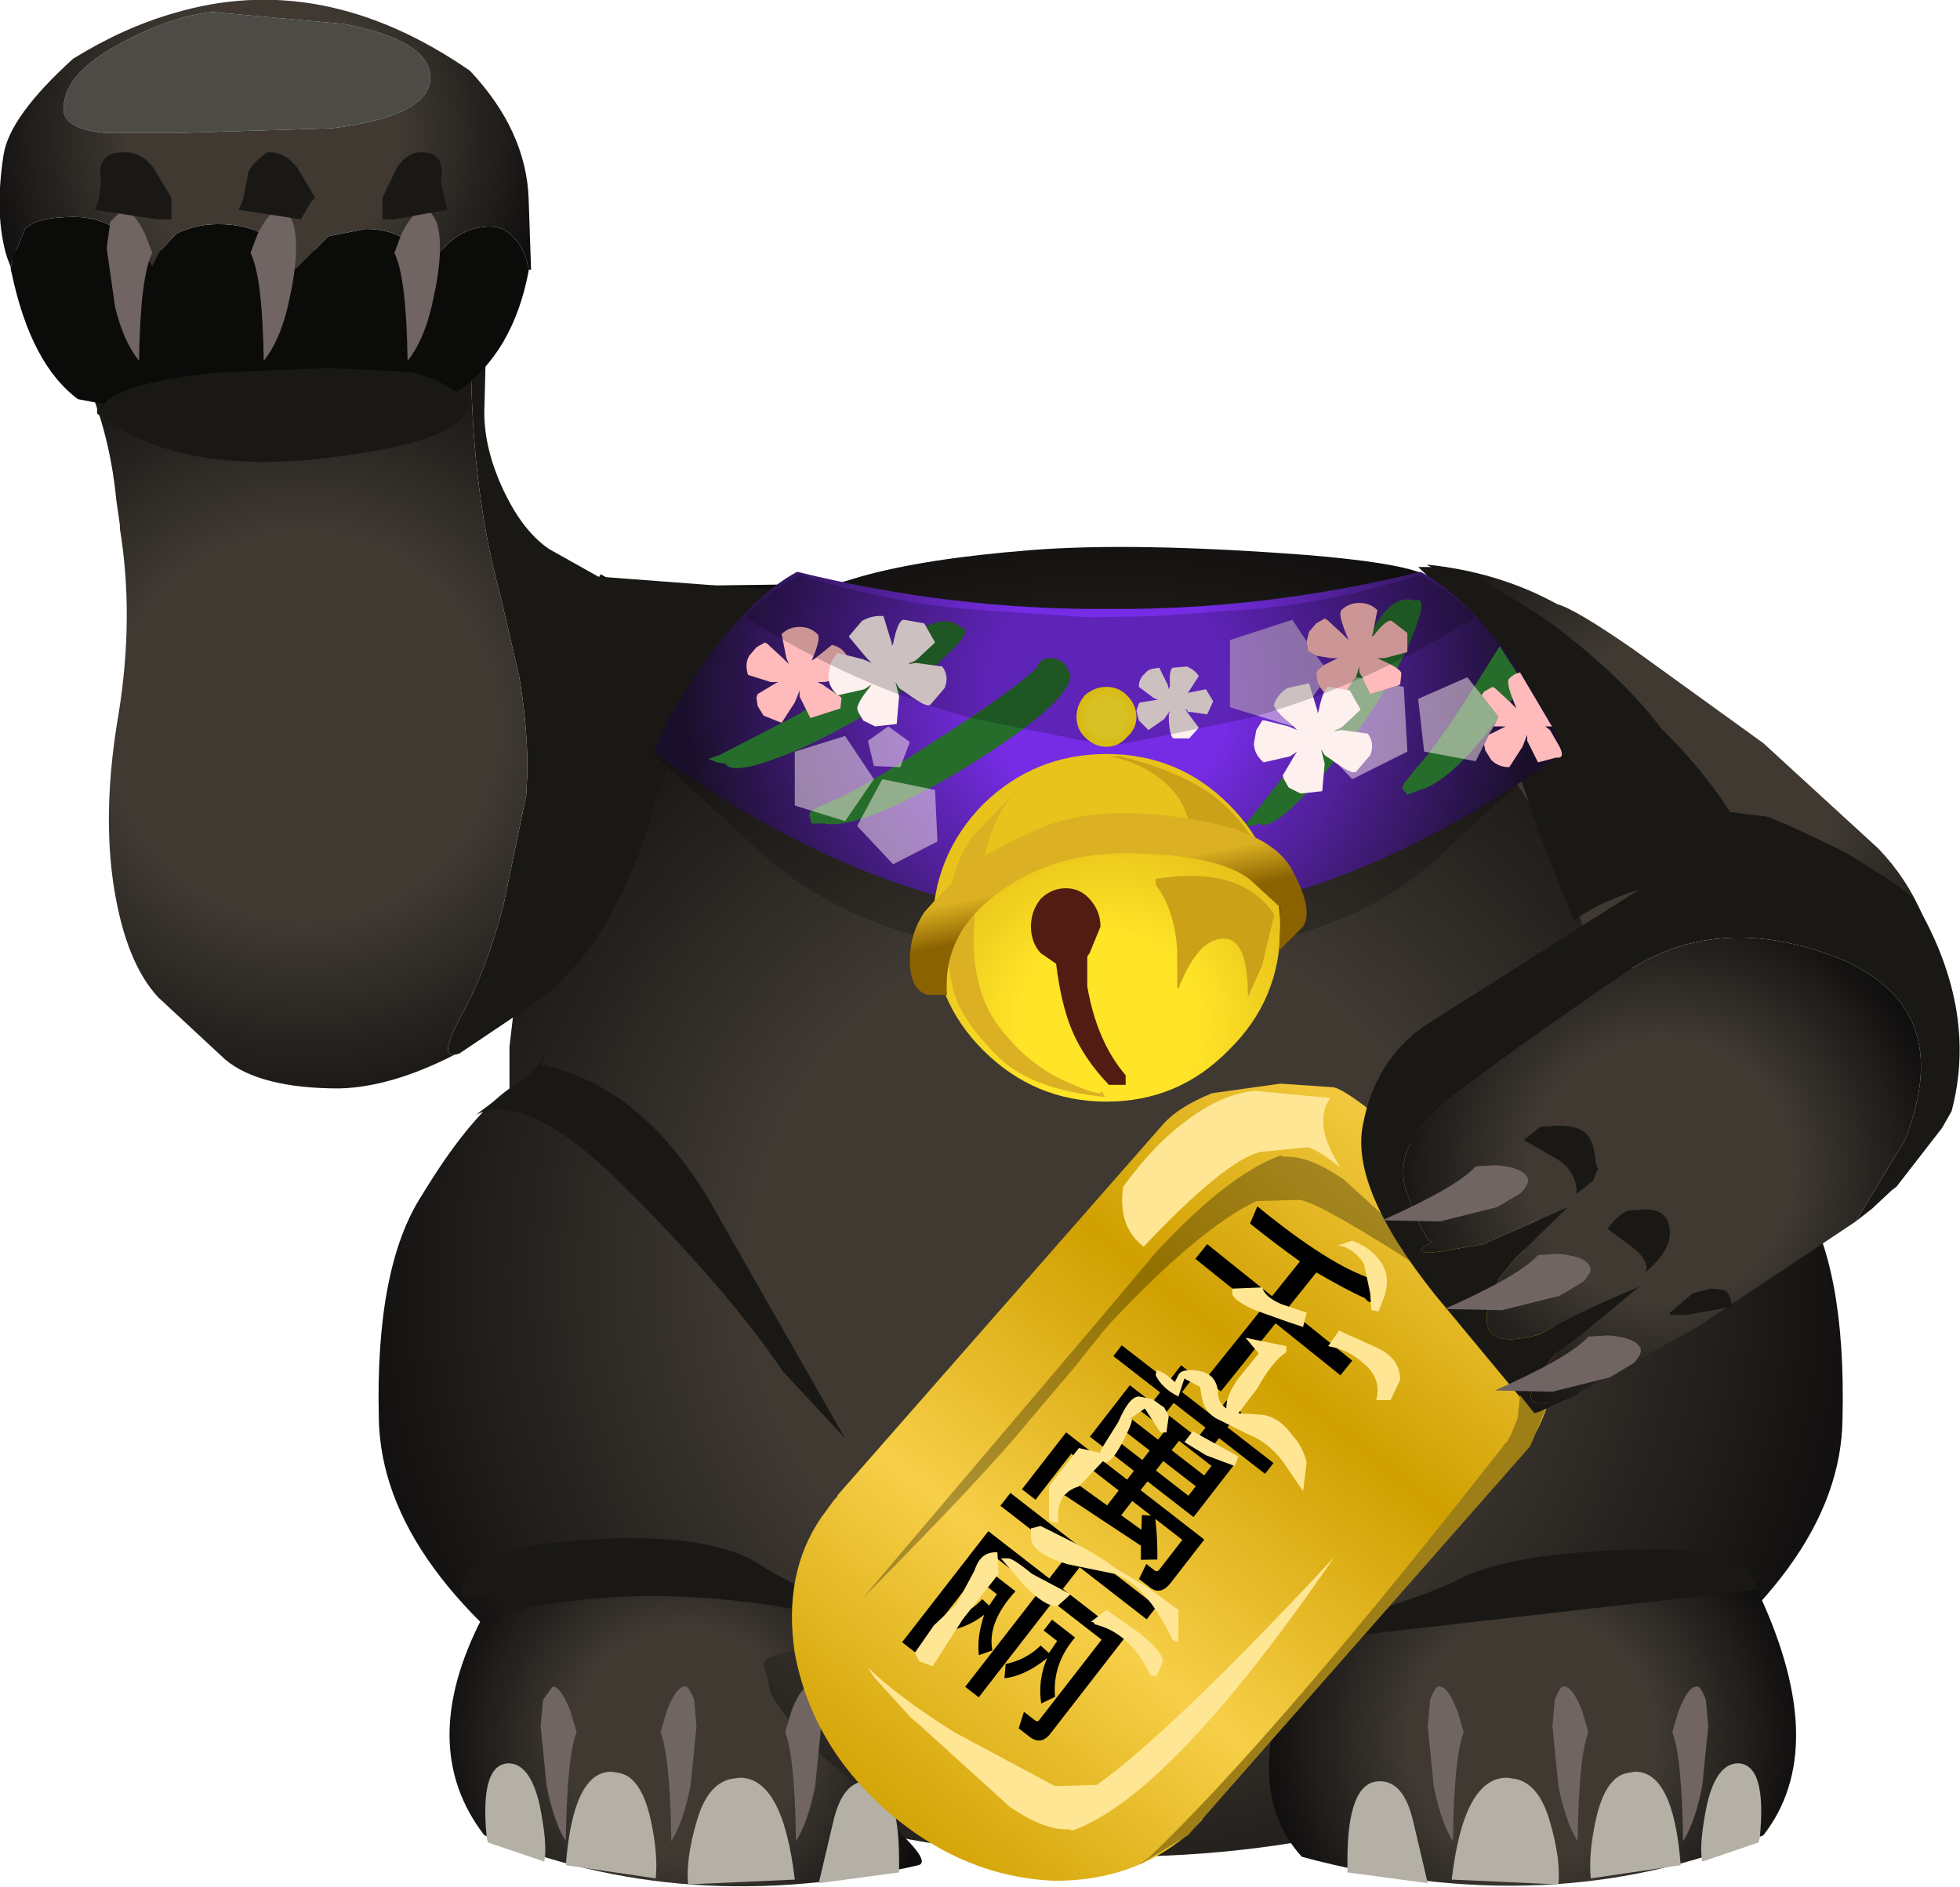 <svg xmlns="http://www.w3.org/2000/svg" xmlns:ffdec="https://www.free-decompiler.com/flash" xmlns:xlink="http://www.w3.org/1999/xlink" ffdec:objectType="frame" width="81.75" height="78.7"><g transform="translate(36.5 21.4)"><use ffdec:characterId="1" xlink:href="#a" width="81.75" height="78.7" transform="translate(-36.5 -21.4)"/><use ffdec:characterId="4" xlink:href="#b" width="14" height="15.15" transform="rotate(38.764 -27.925 36.776)scale(.894)"/><use ffdec:characterId="5" xlink:href="#c" width="14" height="15.15" transform="rotate(37.81 -40.935 33.077)scale(.894)"/><use ffdec:characterId="6" xlink:href="#d" width="14" height="15.15" transform="rotate(37.81 -52.854 28.758)scale(.894)"/><use ffdec:characterId="7" xlink:href="#e" width="26.3" height="32.3" transform="translate(1.65 24.05)"/></g><defs><radialGradient id="f" cx="0" cy="0" r="819.2" gradientTransform="matrix(.04 -.001 .001 .04 9.55 31.75)" gradientUnits="userSpaceOnUse" spreadMethod="pad"><stop offset=".455" stop-color="#3f3932"/><stop offset="1" stop-color="#0e0d0d"/></radialGradient><radialGradient id="g" cx="0" cy="0" r="819.2" gradientTransform="translate(27.4 51.1)scale(.014)" gradientUnits="userSpaceOnUse" spreadMethod="pad"><stop offset=".455" stop-color="#3f3932"/><stop offset="1" stop-color="#0e0d0d"/></radialGradient><radialGradient id="h" cx="0" cy="0" r="819.2" gradientTransform="translate(-7.9 51.25)scale(.013)" gradientUnits="userSpaceOnUse" spreadMethod="pad"><stop offset=".455" stop-color="#3f3932"/><stop offset="1" stop-color="#0e0d0d"/></radialGradient><radialGradient id="i" cx="0" cy="0" r="819.2" gradientTransform="translate(-23.85 8.9)scale(.022)" gradientUnits="userSpaceOnUse" spreadMethod="pad"><stop offset=".455" stop-color="#3f3932"/><stop offset="1" stop-color="#0e0d0d"/></radialGradient><radialGradient id="j" cx="0" cy="0" r="819.2" gradientTransform="translate(-25.45 -15.75)scale(.015)" gradientUnits="userSpaceOnUse" spreadMethod="pad"><stop offset=".455" stop-color="#3f3932"/><stop offset="1" stop-color="#0e0d0d"/></radialGradient><radialGradient id="l" cx="0" cy="0" r="819.2" gradientTransform="translate(33.3 11.95)scale(.018)" gradientUnits="userSpaceOnUse" spreadMethod="pad"><stop offset=".455" stop-color="#3f3932"/><stop offset="1" stop-color="#0e0d0d"/></radialGradient><radialGradient id="m" cx="0" cy="0" r="819.2" gradientTransform="translate(32.8 27.4)scale(.015)" gradientUnits="userSpaceOnUse" spreadMethod="pad"><stop offset=".455" stop-color="#3f3932"/><stop offset="1" stop-color="#0e0d0d"/></radialGradient><radialGradient id="n" cx="0" cy="0" r="819.2" gradientTransform="translate(9.75 7.45)scale(.023)" gradientUnits="userSpaceOnUse" spreadMethod="pad"><stop offset=".267" stop-color="#762ce5"/><stop offset=".937" stop-color="#1a0f2a"/></radialGradient><radialGradient id="o" cx="0" cy="0" r="819.2" gradientTransform="translate(9.65 8.5)scale(.002)" gradientUnits="userSpaceOnUse" spreadMethod="pad"><stop offset=".459" stop-color="#d7c125"/><stop offset="1" stop-color="#dbb500"/></radialGradient><radialGradient id="p" cx="0" cy="0" r="819.2" gradientTransform="translate(9.75 21.35)scale(.01)" gradientUnits="userSpaceOnUse" spreadMethod="pad"><stop offset=".459" stop-color="#ffe427"/><stop offset="1" stop-color="#e7c31b"/></radialGradient><path id="r" fill-rule="evenodd" d="m152-704 24 84q144 0 292-8v208H80v88h388V76h92v-408h388v-88H560v-216q160-24 252-48 44 8 28-16l-56-76q-196 76-632 72"/><path id="s" fill-rule="evenodd" d="M544-484v-56h192v56zm0 120v-56h192v56zm-260 0v-56h180v56zm0-120v-56h180v56zm132-120v-60h188v60zm240 420-36 24 40 56-116 4v-84zm24 0h160V-8q0 16-16 16h-48l16 76h64q64 0 64-76v-256H544v-52h272v-304H684v-60h272v-64H684v-72q28-20-4-24h-76v96H416v-72q28-20-4-24h-76v96H60v64h276v60H204v304h260v52H104V88h80v-272h280v88l-220 8 12 72q4 48 24 4l424-32 40 52 60-48q-60-80-124-144"/><path id="t" fill-rule="evenodd" d="M828-16h-64l28 76h64q68 0 68-72v-568H556v-128h396v-76H88v76h388v128H116V76h80v-580h280V60h80v-564h288v476q0 12-16 12M244-436v64h84l4 64-44-4q-12 120-88 180l32 56q80-76 108-184 36 104 96 164l36-56q-100-88-84-284zM804-96l32-64q-104-112-96-276H604v64h80l4 68-52-4q-12 92-76 168l36 56q68-64 100-196 28 108 108 184"/><use xlink:href="#r" id="b" width="14" height="15.15" transform="translate(0 10.6)scale(.01)"/><use xlink:href="#s" id="c" width="14" height="15.15" transform="translate(0 10.6)scale(.01)"/><use xlink:href="#t" id="d" width="14" height="15.15" transform="translate(0 10.6)scale(.01)"/><linearGradient id="k" x1="-819.2" x2="819.2" gradientTransform="matrix(.005 -.006 .016 .013 12.7 41.05)" gradientUnits="userSpaceOnUse" spreadMethod="reflect"><stop offset="0" stop-color="#f7cf48"/><stop offset="1" stop-color="#d0a000"/></linearGradient><linearGradient id="q" x1="-819.2" x2="819.2" gradientTransform="matrix(0 .002 -.005 .001 5.95 15.85)" gradientUnits="userSpaceOnUse" spreadMethod="pad"><stop offset=".459" stop-color="#dbb022"/><stop offset="1" stop-color="#8a6200"/></linearGradient><g id="a" fill-rule="evenodd"><path fill="url(#f)" d="m22.6 3.55 2.15 2.15.95 1.5 6.25 12.55q1.65 3.2 3.2 4.4 1.6 1.25 3.45 4.3 1.9 3 1.75 9.3-.05 6.35-8.95 12.3-8.8 6-21.55 6-12.8 0-21.6-6-8.85-5.95-8.95-12.3-.15-6.3 1.8-9.3 1.85-3.05 3.45-4.3l.2-.15v-1.75l1-8.45.1-.55q.9-6.5 2.7-10.7l.7.4.35.05 1.6.05 7.2-.1 1-.3q2.65-.75 7.05-1.1 4.3-.35 11.55.2 7.25.6 4.6 1.8" transform="translate(36.5 21.4)"/><path fill="#191815" d="M73.05 65.75q.65 1.25-.8.75-1 .8-3.9 1.15l-5.15.45-5.65.15-4.3.05q5.55-1.4 7.55-2.4 1.95-1.05 6.8-1.25t5.45 1.1"/><path fill="#e9ddce" d="M70 45.65q-2.65 1.95-6.5 5.9-2.45 2.45-4.6 5.65l-.95 1.4q1.8-3.55 5.4-8.35l5.25-7.15q0 .5.7 1.6z"/><path fill="#191815" d="M22.25 44.7q.7-1.1.3-.3 4.5.95 7.45 6.4l5.25 9.2-2.6-2.8q-2.15-3.2-6.4-7.5t-6.4-3.2zm-2 21.8q-1.45.5-.8-.75.6-1.3 5.45-1.55t6.85 1.1q1.95 1.3 7.5 3l-4.3-.05-5.65-.15-5.15-.45q-2.9-.35-3.9-1.15"/><path fill="url(#g)" d="m17.8 47.1 1.05-.15L36.8 44.9l.1.25q2.95 6.4.15 10-8.85 3.7-19.25.9-2.75-3 0-8.95" transform="translate(36.5 21.4)"/><path fill="url(#h)" d="M.55 54.6q1.85 1.65 1.25 1.8-9.7 2.25-18.1-1.25-2.85-3.7-.1-9.05 7.85-2.15 17.65.7-6 .6-5.9 1.2l.1.4.05.15.15.7q.95 1.6 2.55 2.95l.5.4z" transform="translate(36.5 21.4)"/><path fill="#b4b0a5" d="M57.5 74.3q1.05-.05 1.45 1.7l.6 2.55-3.35-.45v-.5q0-3.25 1.3-3.3m10.7-.4q1.6 0 1.9 3.9l-3.75.55q-.1-1 .2-2.4.4-1.85 1.35-2zm2.8 3.75q-.15-.7.2-2.4.4-1.7 1.3-1.7 1.2.05.9 3.1l-.05.2zm-6 .95-4.45-.2q.5-4.25 2.3-4.25l.35.05q1 .2 1.45 1.8.45 1.55.35 2.6m-27.5-.5-3.35.45.6-2.55q.4-1.75 1.45-1.7 1.3.05 1.3 3.3zm-10.15.25-3.75-.55q.3-3.9 1.9-3.9l.3.05q.95.15 1.35 2 .3 1.4.2 2.4m-7.05-1.7q-.3-3.05.9-3.1.9 0 1.3 1.7.35 1.7.2 2.4l-2.35-.8zm10.55-2.5q1.8 0 2.3 4.25l-4.45.2q-.1-1.05.35-2.6.45-1.6 1.45-1.8z"/><path fill="#191815" d="M18.95 44q-.65.05.3-1.65 1.05-1.9 1.75-4.6l.95-4.6.05-1q0-1.95-.35-3.95l-.8-3.45q-1.1-4-1.2-9.15l-2.45 2.15q-1.5 1-5.5.95-4-.1-5.75-1.05-1.8-.95-2.65-2.45l-.2-.5-.2-.25q-1.2-2.25-2.7-4l21.25-.05q-.5.75-.8 2.2l-.4 2.6-.05 2q0 1.55.8 3.25t1.9 2.45l2.05 1.15 8.6.65q7.6.15 3.05.8-4.6.6-5.85 1.7-1.25 1.05-1.65 1.9l-.1.1q-1.3 2.65-1.95 5.25-1.65 5.05-4.55 7.25l-3.35 2.25z"/><path fill="url(#i)" d="M-17.55 22.6q-2.65 1.35-4.8 1.4-3.3 0-4.75-1.2l-2.8-2.6q-1.35-1.45-1.85-4.6-.5-3.2.2-7.25.65-4.05.05-7.7V.5l-.15-1.05q-.3-3.1-1.55-5.65.85 1.5 2.65 2.45 1.75.95 5.75 1.05 4 .05 5.5-.95l2.45-2.15q.1 5.15 1.2 9.15l.8 3.45q.35 2 .35 3.95l-.05 1-.95 4.6q-.7 2.7-1.75 4.6-.95 1.7-.3 1.65" transform="translate(36.5 21.4)"/><path fill="#191815" d="m19.05 16.35.4.3q.45 1.7-5.8 2.45t-9.6-1.85v-.45l.3.05.1-.1q.85-.8 4.45-1.2l4.8-.2 3.2.15q1 .1 2.15.85"/><path fill="#0b0b0a" d="m.45 11.15.1-.4.5-1.2q.45-.5 2.05-.5 1.95 0 3.25 2.05l.3-.6.7-.75q.8-.4 1.75-.4 2.35 0 3.2 1.85h.05l1.35-1.35 1.55-.3q1.1 0 1.8.55l.1.05.8 1.15.05-.05q.2-.65.75-1.15.75-.65 1.7-.65.65 0 1.1.6.4.5.5 1.2v.05q-.65 3.45-3 5.05-1.15-.75-2.15-.85l-3.2-.15-4.8.2q-3.6.4-4.45 1.2l-.1.1-.3-.05-.8-.15Q1.3 15.2.5 11.45l-.05-.2z"/><path fill="#4d4b46" d="m13.85 5.35-6.5.2h-2.9q-1.8-.15-1.8-1 0-1.5 2.4-2.75Q7.1.7 8.85.5l5.5.5q3.65.7 3.6 2.3-.1 1.55-4.1 2.05"/><path fill="url(#j)" d="M-22.65-16.05q4-.5 4.1-2.05.05-1.6-3.6-2.3l-5.5-.5q-1.75.2-3.8 1.3-2.4 1.25-2.4 2.75 0 .85 1.8 1h2.9zm-13.4 5.8-.15-.4q-.55-1.75-.15-4.3.25-1.6 2.9-4 2.1-1.3 4.2-1.9 6.2-1.85 12.35 2.4 2.35 2.5 2.45 5.35l.1 2.95h-.1q-.1-.7-.5-1.2-.45-.6-1.1-.6-.95 0-1.7.65-.55.5-.75 1.15l-.05.05-.8-1.15-.1-.05q-.7-.55-1.8-.55l-1.55.3-1.35 1.35h-.05q-.85-1.85-3.2-1.85-.95 0-1.75.4l-.7.75-.3.6q-1.3-2.05-3.25-2.05-1.6 0-2.05.5l-.5 1.2z" transform="translate(36.5 21.4)"/><path fill="#706562" d="m28.95 70.9.1 1.1-.25 2.5q-.3 1.5-.8 2.3-.05-3.55-.45-4.55l.25-.85q.4-1.05.75-1.05.15-.1.4.55m5.3 1.1L34 74.5q-.3 1.5-.8 2.3-.05-3.55-.45-4.55l.25-.85q.4-1.05.75-1.05.15-.1.4.55zM17 15.05q-.05-3.5-.55-4.5l.3-.8q.5-1 .95-1 .2-.1.5.5.15.4.15 1.1 0 .95-.35 2.45-.35 1.45-1 2.25m-5-2.25q-.35 1.45-1 2.25-.05-3.5-.55-4.5l.3-.8q.5-1 .95-1 .2-.1.5.5.15.4.15 1.1 0 .95-.35 2.45m-6.2 2.25q-.65-.8-1-2.25l-.35-2.45.15-1.1.5-.5q.45 0 .95 1l.3.8q-.5 1-.55 4.5M23.6 76.8q-.5-.8-.8-2.3l-.25-2.5.1-1.1.4-.55q.35 0 .75 1.05l.25.85q-.4 1-.45 4.55m46.6 0q-.05-3.55-.45-4.55l.25-.85q.4-1.05.75-1.05.15-.1.4.55l.1 1.1-.25 2.5q-.3 1.5-.8 2.3m-4.4 0q-.5-.8-.8-2.3l-.25-2.5.1-1.1q.25-.65.4-.55.35 0 .75 1.05l.25.85q-.4 1-.45 4.55M59.55 72l.1-1.1q.25-.65.4-.55.35 0 .75 1.05l.25.85q-.4 1-.45 4.55-.5-.8-.8-2.3z"/><path fill="url(#k)" d="m16.9 23.8 2.2.15q.75.1 4.7 3.65 3.95 3.6 4.1 4.15l.25.95.05.15.1.4.1 1.2q.1 2.45-1.1 4.35l.05.05L13.7 54.4l-.1.15-.6.6q-2.25 1.9-5.5 1.9Q3.65 56.9.45 54.1q-3.1-2.75-3.8-6.55-.5-3.3 1.1-5.65l.55-.75.1-.1.05-.1 13.6-15.5q.65-.7 2-1.25z" transform="translate(36.5 21.4)"/><path fill-opacity=".298" d="M48.2 52.25q3-3.25 5.2-4.05l.2.05q1-.05 2.45.95l3.8 3.45.3.25 1.55 1.7.25.4q-1.15-1.15-3.6-2.7-3.65-2.3-4.2-2.25l-1.75.05q-2.4 1.15-6.1 5.1l-.3.35-1.2 1.5-1.95 2.3q-1.75 2.15-6.9 7.35l9.85-11.6z"/><path fill="#ffe695" d="M39.8 72.25 44 74.5l1.75-.05q3.1-2.2 9.9-9.5-6.8 9.9-10.9 11.4l-.2-.05q-1 .05-2.45-.95l-3.8-3.45-.3-.25-1.55-1.7-.25-.4q1.15 1.15 3.6 2.7"/><path fill="url(#l)" d="M41.85 14q2.35 2.45 2.7 6.3l-.1 1.4Q42.6 16.75 38 16.75q-2.6 0-5 .8-2.3.8-2.65 1.7L28.6 14.9l-1.25-2.7-.8-1.25-1-1.65q-1.4-2.2-1.4-2.6l-.55-1L22.05 3 22 2.9l1.6.65.9.35q0-.95-1.5-1.75 3 .3 5.45 1.65.75.2 3.2 1.9l5.4 3.9z" transform="translate(36.5 21.4)"/><path fill="#191815" d="m66 58-.3.2q-.8.35-1.7.8l-4.15-5q-3.55-4.45-3-7.1.5-2.65 2.55-4.1l10.95-6.95-.5-2.25 3.8.45q.75.25 2.8 1.25l.6.3 1.75 1.1.95.7q2.8 4.6 1.65 8.95l-.4.7-1.9 2.45-.2.15-.8.75-.7.55 2.05-3.4q2.2-5.55-2.8-7.6-5.15-2-9.05.75-3.95 2.7-6.8 4.85-2.9 2.15-2.1 4.25.75 2.05 1.05 2-1.1.6.35.4l1.75-.3.9-.4 2.65-1.15-2.2 2.15-.65.8q-1.65 3.3 1.7 2.35 1.4-.85 4.15-2l-2.6 2.15-.9.65Q62.35 59.6 66 58"/><path fill="url(#m)" d="M29.5 36.6q-3.65 1.6-1.1-1.55l.9-.65 2.6-2.15q-2.75 1.15-4.15 2-3.35.95-1.7-2.35l.65-.8 2.2-2.15-2.65 1.15-.9.4-1.75.3q-1.45.2-.35-.4-.3.05-1.05-2-.8-2.1 2.1-4.25 2.85-2.15 6.8-4.85 3.9-2.75 9.05-.75 5 2.05 2.8 7.6l-2.05 3.4-6.6 4.4z" transform="translate(36.5 21.4)"/><path fill-opacity=".2" d="m63.45 32.55-3.5 3.25q-4.4 4.1-13.7 4.2t-14.3-4.25L27.3 31.5q.35 0 2.05-2.45 2.1-2.85 3.9-3.8 6.5 1.6 13 1.55 6.5.05 13-1.55 1.55.8 3.3 3l.6.8.6.8 1.15 1.4q-.05 0-.15.1z"/><path fill="#191815" d="M62.55 28.25q-1.4-2.75-3.4-4.6h.8Q61 23.5 64.7 26q3 2.25 4.6 4.4 1.3 1.25 2.45 2.85l1.95 2.95q-5.5.4-8 2.15l-.05.05-1.4-3.55-.8-2.3 1.3-1.2q.1-.1.15-.1l-1.15-1.4-.6-.8z"/><path fill="url(#n)" d="M28.55 10.1q-9.5 6.85-18.8 6.9-9.3-.05-18.8-6.9-.1-.1-.15-.1.35-1.3 2.05-3.75 2.1-2.85 3.9-3.8 6.5 1.6 13 1.55 6.5.05 13-1.55 1.8.95 3.9 3.8Q28.35 8.7 28.7 10q-.05 0-.15.1" transform="translate(36.5 21.4)"/><path fill="#266d2c" d="M59 25.05q.75-.3-.45 2.3-1.25 2.5-3.35 4.95t-2.7 2.05l-.3.1h-.35l.3-.3 2.3-2.95q1.45-2.1 2.5-4.3.95-2.2 2.05-1.85M37.4 27q1.8-1.6 2.65-.85.8.1-1.4 1.9-2.2 1.75-5.1 3.1-2.95 1.3-3.3.7l-.35-.05-.35-.15.45-.15 3.3-1.7zm21.8 5.95-.5.2-.2-.25q-.05-.15.25-.45l.3-.4q.9-.9 3-4.3l.5-.8 1 1.55q-2.8 4.1-4.35 4.45m-15.95-5.1q.1-.4.55-.4.4 0 .65.3l.2.4q0 1.15-4.35 3.85-4.4 2.65-5.95 2.35h-.5l-.1-.35q0-.15.4-.35l.45-.2q1.2-.45 4.55-2.65 3.05-1.95 4.1-2.95"/><path fill="#fbb" d="m54.5 26.75.1-.4.3-.35.35-.2.1.05.65.6.25.25-.1-.25q-.35-.85-.2-1 .3-.3.75-.3t.75.3l-.2 1-.05.1.1-.05q.55-.7.75-.6l.65.5v.8l-.95.25h-.3l.2.1q.8.35.8.55l-.05.45-.1.05-1.15.35-.3-.6v-.05l-.15-.25v-.25l-.15.45-.05.05-.55.85-.55-.15-.2-.15-.15-.2-.1-.2-.05-.35.05-.15.25-.2.5-.25.1-.05h-.3l-.6-.1-.35-.2zM61.8 29l.1-.15.35-.2.1.05.65.6.25.25-.1-.25q-.35-.85-.2-1 .2-.2.45-.25l.8 1.35.5.85.05.05h-.3l.2.15.4.7q.25.5-.15.45l-.75.2-.3-.6-.15-.3v-.25l-.2.5-.55.85q-.45 0-.75-.3l-.25-.4-.05-.25.2-.4.6-.3.1-.05h-.5l.2-.4zm-27.85-1.5.75-.6q.45.1.65.5.15.4 0 .8l-.95.25h-.3l.2.1.8.55-.05.45-1.25.4-.3-.6-.15-.3v-.25l-.2.5-.55.85-.75-.3-.25-.4-.05-.35.05-.15.75-.45.1-.05h-.3l-.95-.3q-.15-.45.05-.8l.3-.35.35-.2.1.05.65.6.25.25-.1-.25-.2-1q.3-.3.75-.3t.75.3q.15.15-.2 1l-.05.1z"/><path fill="#fff0f0" fill-opacity=".498" d="m54.5 26.75.05.4.35.2.3.4-.25.2-.05.15.05.35.1.2-1.15 1.65-2.6-.8v-2.8l2.6-.85zm.9 2.25.55.15.55-.85.05-.05.3.05v.05l.3.6 1.15-.35.25.05.15 2.7-2.3 1.15-1.85-1.95zm6.5 2.05-.35.7-2.15-.4-.25-2.2 2.05-.9.6.75.7.9-.2.4-.2.35zM39 32.95l.1 2.15-1.85.95-1.5-1.6 1.05-1.95zm-1.05-2-.4 1.05-1.1-.05-.25-1.05.85-.6zm-4.8.4 2.1-.65 1.2 1.8-1.2 1.75-2.1-.65z"/><path fill="#fff0f0" d="m38.55 26 .45.8-.75.7-.15.1-.15.05-.05.05.3-.05 1.1.15q.3.4.1.9l-.6.7q-.2.1-1-.5l-.3-.2-.15-.25.15.6-.1 1.15-.9.1-.5-.25-.2-.35-.05-.15q.05-.3.5-.85l.1-.15-.3.2-1.1.25q-.4-.35-.4-.8l.1-.55.25-.4h.1l1 .25.35.15-.2-.2-.75-.9.55-.65q.45-.25.9-.2l.35 1.15v.1l.05-.1q.2-1 .45-1zm11 2.9.75-.15.3.5-.25.55-.65-.1h-.15l-.05-.1h-.05l.1.15.45.6-.4.45h-.65q-.15-.05-.2-.75v-.25l.05-.15-.25.35-.65.45-.4-.4-.1-.4.1-.3.05-.05.65-.1h.1l-.2-.1-.6-.45q0-.35.25-.55.1-.15.3-.2l.3-.05.05.1.3.6.05.2.05-.15q-.05-.75.15-.75l.55-.05q.35.15.5.4zm7.5 1.7q.3.4.1.9l-.6.7q-.2.1-1-.5l-.3-.2-.15-.25.15.6-.1 1.15-.9.1-.5-.25-.2-.35-.05-.15.5-.85.1-.15-.3.2-1.1.25q-.4-.35-.4-.8l.1-.55.25-.4h.1l1 .25.35.15-.2-.2q-.85-.7-.75-.9.15-.4.55-.65l.9-.2.35 1.15v.1l.05-.1q.2-1 .45-1l.85.15.45.8-.75.7-.15.1-.15.05-.05.05.3-.05z"/><path fill="#191815" d="M7.15 8.25v.9h-.6l-2.6-.4q.2-.35.25-1.1v-.2q-.15-1.1.95-1.1h.05q.7 0 1.2.65zm4-1.9h.05q.7 0 1.2.65l.75 1.25-.2.2-.4.7-2.6-.4q.2-.35.25-.75l.15-.75q.05-.35.8-.9m4.8 2.8v-.9l.6-1.25q.45-.65 1-.65h.05q.95 0 .8 1.1v.2l.25 1.1-2.2.4zm53.7 42.3q0 .75-1.05 1.65.25-.35-.35-.95l-1.2-.9q.45-.6.85-.75l.75-.05q1 0 1 1m-3.6-4.25q.45.3.5 1.3l.1.25-.2.5-.7.55q.05-.9-.8-1.45l-1.4-.8.7-.55.65-.05q.85 0 1.15.25m5.3 6.55.55.05q.25.1.35.7l-1.9.35h-.7v-.1l.95-.8z"/><path fill-opacity=".2" d="m61.4 25.6.1.15q-4.5 2.85-9.4 4.2l-3.85.8-1.6.3-.7-.05v.05l-.3-.05-.2-.05-4.95-1q-4.9-1.35-9.4-4.2l.1-.15q1.3-1.25 2.2-1.6 4.1 1.25 7.55 1.45l4.5.3 2.6-.05 3.6-.25q3.45-.2 7.55-1.45.9.35 2.2 1.6"/><path fill="#706562" d="m66.05 53.45-1 .6-2.4.6-2.4-.05q3.15-1.4 3.9-2.25l.85-.05q1.1.1 1.3.5.15.2-.25.65M63.7 49.1q.15.2-.25.65l-1 .6-2.4.6-2.4-.05q3.15-1.4 3.9-2.25l.85-.05q1.1.1 1.3.5m4.7 7.1q.15.2-.25.65l-1 .6-2.4.6-2.4-.05q3.15-1.4 3.9-2.25l.85-.05q1.1.1 1.3.5"/><path fill="url(#o)" d="M10.5 9.35q-.35.4-.85.4t-.9-.4Q8.4 9 8.4 8.5t.35-.9q.4-.35.9-.35t.85.35q.4.4.4.9t-.4.85" transform="translate(36.5 21.4)"/><path fill="url(#p)" d="M9.65 10.05q3 0 5.1 2.1 2.15 2.15 2.15 5.15t-2.15 5.1q-2.1 2.15-5.1 2.15T4.5 22.4q-2.1-2.1-2.1-5.1t2.1-5.15q2.15-2.1 5.15-2.1" transform="translate(36.5 21.4)"/><path fill="#dbb022" d="m42.25 33.15-.45.6q-.9 1.6-1.15 4.5t1 4.55 2.9 2.35q1.6.7 1.35.3l.2.3h-.05q-3-.3-4.4-1.65-1.4-1.4-1.75-2.4-.4-1-.4-2.95 0-2.35 1.05-3.85z"/><path fill="#cba118" d="M50.55 33.15q1 .75 1.75 1.9l-.75-.45q-.8-.3-.2.65l-1.7-.4q-.05-1.3-1.05-2.2-1.05-.9-2.35-1.1h.5q2.4.6 3.8 1.6M48.2 36.9v-.25l.9-.1q2.85-.2 4.05 1.6l-.5 2.1-.6 1.35v-.05q0-2.4-1-2.4-1.1 0-1.9 2.1l-.05-.05v-1.55q-.1-1.7-.9-2.75"/><path fill="#511d12" d="M45.45 37.5q.45.5.45 1.15l-.45 1.1-.1.15v1.25q.4 2.3 1.6 3.7v.4h-.7q-1.05-1.1-1.55-2.3-.45-1.1-.65-2.75l-.65-.45q-.4-.45-.4-1.1t.4-1.15q.45-.45 1.05-.45t1 .45"/><path fill="url(#q)" d="M3.55 15.1q.75-.8 3.1-1.85 2.35-1.1 6.1-.55 3.75.5 4.65 2.2.9 1.65.45 2.35l-1 1 .05-1.15v-.65l-1.25-1.15q-1.25-1-4.65-1.1-3.4-.15-5.8 1.6-2.4 1.7-2.2 4.3h-.8q-.75-.2-.75-1.45 0-1.1.6-2l.45-.5z" transform="translate(36.5 21.4)"/></g><g id="e" fill-rule="evenodd"><path fill="#ffe695" d="m14.15.05 3.2.3q-.35.4-.3 1.1 0 .65.7 1.8-.85-.7-1.35-.85l-2 .2q-1.5.4-4.85 3.95-1.1-.85-.85-2.5 1.3-1.8 2.7-2.8Q12.8.2 14.15.05m4.1 6.25q.8.3 1.2.9t.15 1.4l-.25.65-.3-.05-.05-.7-.25-1.2q-.25-.5-.85-.75l-.25-.05zm-5 2 1.25-.05q.1.4.8.7l1.05.35-.15.6-.6-.2-1.4-.5q-.8-.35-.95-.65zm-3.9 4.5.55.1.35.25.15.1.2.35-.1.7h-.25l-.65-1-.65.45q.3-.2-.2.8t-.8 1l-.1-.05-1 1.05q-1 .3-.85 1.5h-.25l-.15-.1v-1.4l1.25-1.6.9.2v-.1l.75-1.2q.45-1.05.85-1.05m.75-1.1q.35.1.75.5l.15-.3q.1-.2.5-.2 1.1 0 1.15.95 0 .4.35.65v-.05q0-.5.5-1.2l.85-1.05-.55-.65 1.7.35v.25q-.6.4-1.2 1.5l-.8 1.05.8.05q.8 0 1.4.8.5.55.65 1.2l-.15 1.2-.85-1.25q-.6-.8-1.5-1.15l-1.3-.65q-.45-.3-.55-.75l-.1-.55-.65-.35-.25.75q-.7-.35-.95-.9zm7.6-1.65 1.55.7q1 .45 1 1.35l-.4.85h-.6q.25-.9-.55-1.55-.6-.55-1.45-.7zm-16.95 14-.55-.2-.2-.35.8-1.15.95-.9.75-1.4q.25-.8.95-.75l.05.9L2 22.1zm4.1-5.4v-.35l.4-.1 1.1.55q1.3.65 2 1.2l1.35.8 1.3.95v1.35l-.25-.1Q9.7 20.7 8.35 20.2l-1.95-.4q-1.55-.45-1.55-1.15m1.1 2.9q-.55 0-1.4-.9l-.95-1.1h.3q.2 0 1 .65l1.6.85zm1.4.65.65-.5 1.35.95q1 .8 1 1.2l-.25.6h-.25Q9 22.65 7.5 22.3q0-.1-.15-.1m6.15-6.9-.15.4-1.2-.45-.9-.55.35-.45z"/><path fill="#9e7f17" d="m24.85 14.45.3-.75.1-.95.6.75.45-.15-.55 1.35-.1.2L11.4 31.1q-2.95 1.8-1.65.95Q15.05 27 24.6 14.8l-.1.05.2-.15.1-.2z"/></g></defs></svg>